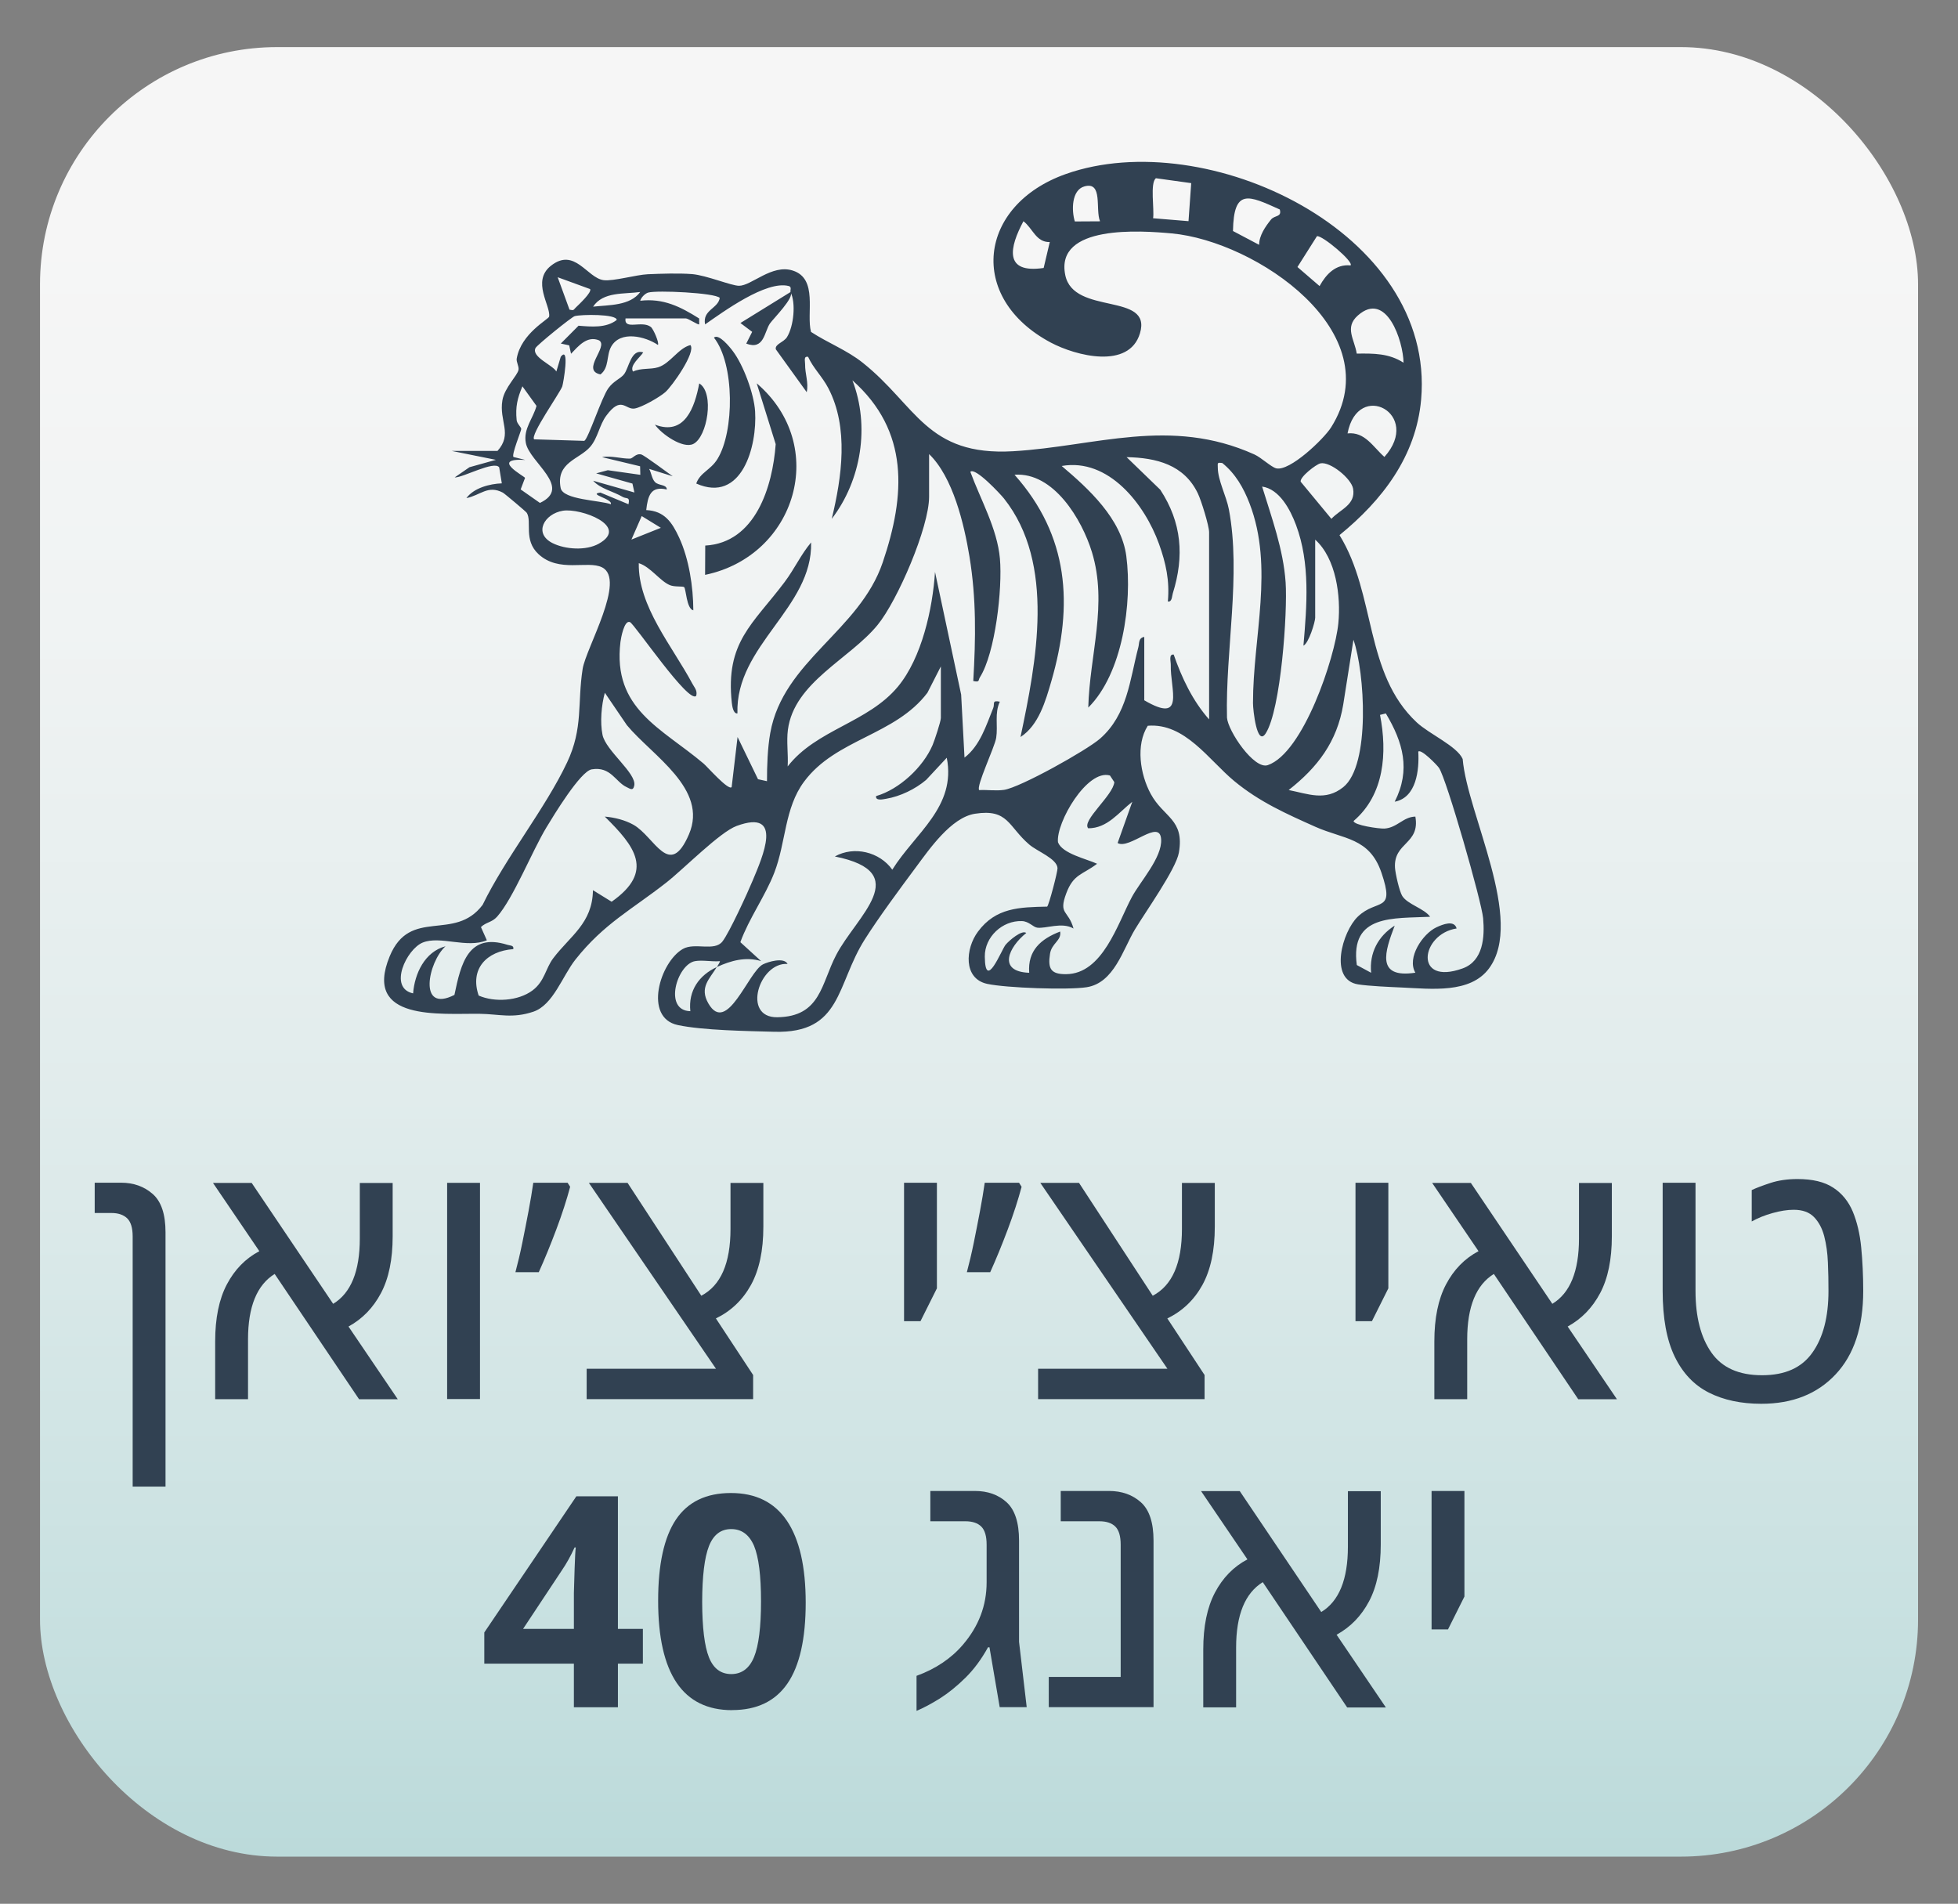 <?xml version="1.0" encoding="UTF-8"?>
<svg id="Layer_1" xmlns="http://www.w3.org/2000/svg" version="1.1" xmlns:xlink="http://www.w3.org/1999/xlink" viewBox="0 0 268.17 260.74">
  <rect x="0" y="0" width="268.17" height="260.74" fill="#808080" stroke="none"/>
  <!-- Generator: Adobe Illustrator 29.4.0, SVG Export Plug-In . SVG Version: 2.1.0 Build 152)  -->
  <defs>
    <style>
      .st0 {
        fill: #314152;
      }

      .st1 {
        fill: url(#linear-gradient);
      }
    </style>
    <linearGradient id="linear-gradient" x1="134.09" y1="6.45" x2="134.09" y2="254.29" gradientUnits="userSpaceOnUse">
      <stop offset=".1" stop-color="#f6f6f6"/>
      <stop offset=".32" stop-color="#f0f3f3"/>
      <stop offset=".58" stop-color="#e1ecec"/>
      <stop offset=".88" stop-color="#c7e0e0"/>
      <stop offset="1" stop-color="#bbdada"/>
    </linearGradient>
  </defs>
  <rect class="st1" x="5.48" y="6.45" width="257.22" height="247.83" rx="32.48" ry="32.48"/>
  <g>
    <path class="st0" d="M68.11,61.79c2.16-2.37.21-4.08.7-6.97.3-1.76,2.09-3.4,2.21-4.19.07-.47-.33-1.07-.25-1.52.59-3.45,4.38-5.38,4.44-5.75.23-1.49-2.43-4.83.23-6.95,3.27-2.6,4.96,1.67,7.24,1.96,1.3.17,4.47-.74,6.03-.81,1.84-.08,4.26-.16,6.07-.02,1.97.16,5.38,1.6,6.44,1.6,1.7,0,4.5-2.99,7.34-2.09,3.54,1.11,1.83,5.89,2.52,8.41,2.29,1.5,4.93,2.5,7.08,4.22,7.36,5.85,8.73,12.81,20.61,12.12,11.25-.66,21.49-4.76,33.03.44.95.43,2.29,1.72,2.98,1.9,1.85.47,6.53-4.02,7.53-5.61,8.19-13.01-10.29-25.5-21.82-26.56-4.23-.39-16.02-1.24-14.59,5.71,1.14,5.57,11.94,2.28,10.23,7.97-1.49,4.97-8.76,3.1-12.21,1.27-11.53-6.13-9.96-18.84,2.07-23.09,19.21-6.79,50.67,7.96,48.65,30.89-.69,7.8-5.34,13.81-11.18,18.57,5.02,8.11,3.38,18.93,10.58,25.65,1.7,1.59,5.52,3.25,6.29,5.01.64,7.59,8.52,22.04,3.61,28.68-2.57,3.48-7.94,2.8-11.9,2.62-1.62-.07-4.58-.2-6.03-.43-4.04-.63-2.17-7.24-.04-9.28,2.67-2.55,5.15-.42,3.23-6.03-1.65-4.83-5.17-4.54-9.06-6.28s-7.62-3.38-11.1-6.26-6.75-7.99-11.84-7.57c-1.67,2.63-1.05,6.64.4,9.32,1.76,3.26,4.66,3.46,3.86,8.06-.39,2.25-4.6,8.15-6.02,10.52-1.64,2.73-2.85,7.33-6.62,7.91-2.58.4-11.01.1-13.61-.46-3.32-.72-2.99-4.84-1.27-7.15,2.45-3.31,5.7-3.35,9.48-3.43.23-.16,1.45-4.8,1.42-5.28-.09-1.3-2.76-2.27-3.87-3.22-2.89-2.47-2.86-4.94-7.44-4.22-3.25.51-6.23,4.83-8.05,7.28-2.2,2.96-5.09,6.86-7.03,9.92-3.94,6.2-3.1,12.92-12.41,12.66-3.69-.1-9.78-.19-13.21-.92-4.73-1.01-2.45-8.62.69-10.42,1.64-.94,4.33.39,5.43-1.03.95-1.22,3.44-6.66,4.15-8.37,1.32-3.17,4.32-9.85-2.21-7.45-2.29.84-7.23,5.87-9.61,7.74-4.74,3.72-8.54,5.61-12.46,10.55-1.79,2.26-3.05,6.23-5.77,7.15-2.87.97-4.73.32-7.34.29-5.4-.07-16.03,1.07-12.34-7.87,2.8-6.79,8.86-1.91,12.73-7.05,3.13-6.45,8.6-13.21,11.57-19.51,2.23-4.72,1.39-8.1,2.13-12.81.45-2.85,6.01-12.25,2.65-13.91-1.97-.98-5.89.79-8.69-1.8-2.1-1.94-.87-4.44-1.61-5.66-.11-.18-3.08-2.67-3.28-2.77-2.06-1.08-3.06.37-4.99.75,1.02-1.4,3.21-1.96,4.85-2.02l-.36-2.19c-.68-.97-4.98,1.43-6.1,1.38l2.03-1.4,3.62-1.01-6.05-1.22h6.26ZM163.14,25.08l-4.82-.67c-.84.61-.2,4.32-.39,5.48l4.85.4.37-5.22ZM150.66,30.3c-.67-1.6.44-5.5-2.14-4.77-1.78.5-1.77,3.32-1.31,4.8l3.45-.02ZM175.28,28.69c-4.26-1.92-6.31-2.96-6.41,2.95l3.58,1.89c0-1.26.85-2.49,1.62-3.45.51-.64,1.52-.3,1.21-1.39ZM143.78,33.15c-1.89.06-2.35-1.91-3.61-2.85-1.89,3.53-2.76,7.22,2.77,6.4l.84-3.56ZM184.97,36.35c.5-.47-3.9-4.17-4.6-4l-2.67,4.22,3.03,2.61c.9-1.63,2.21-3.03,4.24-2.83ZM80.82,39.59l-4.44-1.62,1.62,4.44c.62.15.53.03.84-.27.44-.43,2.27-2.13,1.98-2.55ZM108.27,39.99c-.08-.16.23-.72-.26-.82-3.08-.78-8.95,3.53-11.44,5.26-.39-1.99,1.79-2.16,2.01-3.63-.64-.7-8.6-1.07-9.8-.73-.42.12-.98.67-1.09,1.12,3.17-.37,5.51.82,8.07,2.43v.8c-.11.13-1.51-.81-1.81-.81h-8.28c-.21,1.67,2.24.22,3.47,1.17.35.27,1.18,2.19.97,2.46-1.73-1.17-5.15-2.02-6.41.25-.67,1.21-.24,2.86-1.46,3.79-2.73-.57,1.15-3.8-.18-4.66-1.65-.7-2.87.81-3.85,1.83l-.25-1.15-1.15-.25,2.43-2.44c1.74.14,3.79.34,5.23-.79,0-.83-4.88-.77-5.76-.52-.43.12-5.15,3.95-5.36,4.36-.62,1.22,2.34,2.32,2.85,3.22l.6-2.01c1.27-1.64.35,3.64.21,4.05-.3.87-4.45,6.7-3.85,7.25l6.87.21c.57-.34,2.35-5.9,3.29-7.21.73-1.01,1.64-1.28,2.14-1.9.7-.88.95-3.54,2.64-3.01-.4.66-1.92,1.79-1.4,2.63,1.09-.52,2.37-.26,3.44-.59,1.67-.52,2.76-2.62,4.42-3.04.8.95-2.5,5.63-3.44,6.45-.82.71-3.22,2.08-4.2,2.24-1.27.21-1.81-1.82-3.88.98-.95,1.28-1.15,3.04-2.2,4.26-1.5,1.74-4.74,2.12-4.05,5.65.32,1.62,5.38,1.67,6.87,2.22.3-.74-3.21-1.37-1.43-1.6l3.85,1.6c.23-1.08-.27-.7-.79-1-1.3-.77-3.06-1.11-4.05-2.22l5.65,1.61-.27-1.22-4.97-1.4,1.6-.43,4.45.63-.03-1.17-5.21-1.25c1.25-.25,2.7.24,3.84.2.37-.01.79-.75,1.52-.57.44.11,3.62,2.51,4.32,2.99l-3.23-1.01c.31.56.37,1.37.81,1.81.51.51,1.59.29,1.61,1.01-2.21-.52-2.6.87-2.82,2.82,2.5.12,3.53,1.66,4.51,3.77,1.35,2.93,1.93,6.74,1.94,9.96-.94-.2-1-2.98-1.26-3.18-.19-.15-1.3,0-1.95-.27-1.35-.55-2.65-2.51-4.26-3.01-.11,5.92,4.62,11.4,7.33,16.49.29.55.72.93.54,1.67-.98,1.24-8.45-9.83-9.08-10.09-.79-.32-1.24,2.22-1.3,2.72-1.11,9.2,5.65,11.8,11.39,16.66.5.42,3.4,3.74,3.84,3.22l.81-6.86,2.8,5.78,1.23.27c0-2.12.08-4.54.45-6.61,1.76-9.87,12.22-13.97,15.4-23.35,3.13-9.22,3.66-18-4.15-24.94,2.41,6.25,1.23,13.67-2.83,18.97,1.38-5.73,2.36-12.47-.47-17.9-.84-1.61-2.05-2.71-2.77-4.29-.65-.11-.4.56-.41,1.01-.02,1.33.51,2.55.22,3.83l-4.23-5.87c-.16-.72,1.07-.94,1.53-1.67.93-1.5,1.24-4.69.48-6.18.63.69-2.4,3.7-2.82,4.32-.77,1.13-.79,3.69-3.24,2.75l.81-1.61-1.61-1.21,6.86-4.24ZM87.69,39.99c-2.21.31-5.09-.07-6.46,2.01,2.14-.24,5.06-.1,6.46-2.01ZM192.23,49.68c-.04-2.95-2.33-9.95-6.26-6.47-1.86,1.65-.45,3.27-.15,5.22,2.32-.03,4.4-.05,6.42,1.25ZM71.91,65.45l-.6,1.58,2.64,1.85c4.5-2.13-1.43-5.55-1.93-8.21-.37-1.95,1-3.34,1.46-5.08l-1.93-2.68c-.69,1.65-.97,2.8-.79,4.63.05.5.63.95.63,1.22,0,.24-1.37,3.56-1.06,3.83l1.61.4c-4.9-.27-.11,2.23-.03,2.46ZM184.56,59.36c2.38-.26,3.5,1.86,5.05,3.22,5.24-5.85-3.63-10.65-5.05-3.22ZM127.25,62.19v5.85c0,4.17-4.32,14.22-7.06,17.56-3.82,4.67-11.43,7.84-12.28,14.36-.21,1.6.07,3.38-.03,5.01,3.93-5.07,10.98-5.97,15.1-10.93,3.27-3.94,4.76-10.69,5.08-15.71l3.58,16.8.46,8.63c2.13-1.63,2.97-4.41,3.93-6.78.25-.61-.24-1.1.91-.88-.75,1.58-.24,3.28-.5,4.95-.2,1.28-2.79,6.68-2.33,7.16,1.11-.06,2.29.13,3.4-.03,2.23-.33,11.33-5.42,13.16-7.02,3.75-3.29,4.07-8.05,5.24-12.52.15-.56-.01-1.26.81-1.41v8.68c5.69,3.33,3.54-1.53,3.63-4.85.01-.48-.3-1.5.4-1.41,1.11,3.19,2.59,6.33,4.85,8.88v-25.63c0-.89-1.08-4.37-1.54-5.32-1.88-3.94-5.69-4.89-9.76-4.97l4.61,4.46c2.95,4.5,3.31,9.09,1.72,14.19-.13.42-.1,1.22-.68,1.12.26-2.84-.26-5.24-1.21-7.88-1.95-5.42-6.89-11.81-13.33-10.68,3.69,3.12,8.17,7.21,8.85,12.34.84,6.41-.51,16.08-5.21,20.75.19-7.26,2.69-14.13.5-21.3-1.36-4.45-5.24-10.98-10.6-10.59,7.44,8.37,8.08,17.79,5.05,28.25-.79,2.72-1.74,6.07-4.23,7.67,2.16-10.25,4.83-23.72-2.26-32.66-.47-.59-3.94-4.33-4.61-3.66,1.39,3.79,3.69,7.79,4.05,11.89s-.63,12.92-2.74,16.25c-.26.41.02.71-.91.51.34-5.82.43-11.25-.52-17.04-.74-4.48-2.26-10.88-5.53-14.04ZM180.13,73.9v10.7c0,.56-.88,3.5-1.61,3.83.47-5.49.95-11.28-1.02-16.54-.77-2.06-2.25-4.91-4.64-5.25,1.31,4.28,2.91,8.6,3.22,13.12.28,4.09-.65,17.41-2.72,20.67-1.21,1.91-1.75-3.21-1.75-4.13-.01-9.08,2.91-18.57-.47-27.35-.83-2.15-1.93-4.08-3.74-5.54-.71-.09-.62-.02-.61.61,0,1.76,1.17,3.9,1.52,5.75,1.69,8.91-.49,19.4-.26,28.52.13,1.82,3.71,7.15,5.59,6.5,4.86-1.68,9.2-14.72,9.66-19.43.36-3.67-.29-8.87-3.18-11.46ZM180.83,63.47c-.57.12-2.81,1.84-2.69,2.5l4.21,5.09c1.19-1.3,3.37-1.91,2.97-4.14-.25-1.39-3.13-3.74-4.48-3.46ZM77.09,69.95c-2.53.41-4.08,3.1-1.4,4.44,1.75.87,4.57,1.05,6.31.08,4.31-2.4-2.46-4.92-4.91-4.52ZM90.51,72.29l-2.62-1.61-1.41,3.22,4.03-1.61ZM176.49,108.2c2.69.53,5.03,1.57,7.48-.39,3.77-3.01,2.95-15.82,1.4-20.19l-1.4,8.88c-.85,5.1-3.51,8.59-7.47,11.7ZM98.18,132.43c-.99,1.65-2.43,2.8-1.16,5,2.54,4.4,5.47-4.33,7.47-5.35.69-.35,2.88-1.02,3.38-.06-3.87-.28-6.32,7.37-1.41,7.3,5.95-.08,6-4.58,8.06-8.52,2.77-5.34,10.77-11.3-.18-13.5,2.63-1.48,6.14-.63,7.87,1.81,3.12-5.01,8.79-8.61,7.46-15.33l-2.82,3.03c-1.5,1.27-3.54,2.26-5.49,2.59-.41.07-1.48.32-1.37-.37,3.19-.92,6.45-3.97,7.74-6.99.27-.64,1.13-3.23,1.13-3.71v-7.06l-1.84,3.61c-4.44,5.86-12.54,6.3-16.89,12.17-2.7,3.63-2.47,8.3-4.08,12.47-1.23,3.19-3.47,6.26-4.65,9.52l2.84,2.59c-2.07-.63-4.12-.08-6.05.81.1-.17.48-.75.4-.8-1.08.1-2.38-.19-3.42,0-2.44.46-4.35,6.77-.62,6.85-.3-2.82,1.2-4.93,3.64-6.05ZM82.84,111.84c1.31.11,2.77.47,3.92,1.12,2.92,1.65,4.92,7.54,7.6,1.31s-5.01-10.75-8.5-14.95l-3.02-4.44c-.47,1.7-.67,4.02-.32,5.76.45,2.19,4.69,5.26,4.35,6.95-.16.8-.59.42-1.03.22-1.53-.69-2.17-2.88-4.8-2.44-1.55.26-5.22,6.33-6.2,7.95-1.96,3.24-4.53,9.71-6.75,12.22-.72.81-1.51.74-2.22,1.43l.81,1.81c-2.75,1.14-6.39-.66-8.78.31-2.22.9-4.76,6.23-1.32,6.96.21-2.7,1.59-5.7,4.44-6.45-2.38,2.14-3.84,9.23,1.22,6.66.89-4.3,1.9-8.55,7.26-6.86.38.12.92.06.8.59-3.66.27-5.99,2.71-4.74,6.36,2.17.95,5.41.76,7.37-.7,1.67-1.25,1.77-2.99,2.85-4.42,2.31-3.05,5.37-4.78,5.43-9.31l2.56,1.58c5.94-4.17,3.16-7.62-.95-11.67ZM189.81,97.71l-.8.2c1.01,5.19.6,10.93-3.62,14.53,0,.58,3.51,1.08,4.22,1.04,1.76-.11,2.57-1.61,4.24-1.64.67,3.8-3,3.5-2.79,7,.05.79.6,3.25,1,3.88.74,1.16,3.01,1.7,3.81,2.84-5,.25-10.99-.38-10.04,6.61l1.96,1.06c-.26-2.72.95-5.01,3.23-6.46-1.34,3.53-2.63,7.28,2.83,6.45-1.21-2.05,1.01-5.33,2.87-6.21.87-.41,2.46-1.05,2.78.15-4.93.76-5.92,7.91.83,5.47,2.82-1.02,3.03-4.31,2.8-6.88-.2-2.26-5.02-19.11-6.05-20.59-.26-.38-2.45-2.64-2.83-2.22.14,2.49-.24,6.3-3.23,6.86,2.22-4.37,1.15-8.13-1.22-12.1ZM149.05,113.45c-.96-1.03,3.4-4.5,3.57-6.33l-.6-.91c-3.12-.91-7.4,6.45-7.12,9.14.58,1.56,3.88,2.27,5.36,2.95-2,1.52-3.23,1.39-4.22,4.04-1.11,2.96.28,2.26.99,4.83-1.59-.94-3.79.05-4.98-.12-.56-.08-1.12-.86-2.08-.9-2.7-.1-5.12,2.19-5.09,4.86.05,4.86,2.29-.94,2.85-1.62.48-.58,2.24-2.09,2.83-1.61-2.4,1.91-4.01,5.29.4,5.45-.23-3.05,1.6-4.64,4.24-5.65.21,1.26-1.16,1.57-1.39,3.05-.32,2.03.11,2.81,2.2,2.79,5.02-.03,7.06-6.92,9.01-10.56,1.14-2.13,4.17-5.42,4.01-7.91-.18-2.91-4.33,1.45-5.96.51l2.01-5.65c-1.85,1.44-3.41,3.65-6.05,3.63Z"/>
    <path class="st0" d="M96.57,78.74l.02-4.02c6.9-.38,9.23-8.11,9.65-13.89l-2.6-8.33c9.97,8.53,5.4,23.64-7.06,26.23Z"/>
    <path class="st0" d="M95.36,66.22c.53-1.51,1.97-1.84,2.9-3.35,2.33-3.76,2.38-13.02-.48-16.63.65-.58,2.11,1.21,2.59,1.85,1.46,1.93,2.9,5.85,3.05,8.25.3,4.8-1.83,12.65-8.07,9.88Z"/>
    <path class="st0" d="M101,97.71c-.59.07-.72-1.06-.77-1.45-.9-8.34,2.89-10.77,7.22-16.53,1.37-1.82,2.22-3.75,3.64-5.44.23,8.96-10.38,14.09-10.09,23.41Z"/>
    <path class="st0" d="M89.71,58.16c4.08,1.56,5.44-2.37,6.06-5.65,2.12,1.28,1.11,7.34-.81,8.29-1.45.72-4.44-1.42-5.25-2.63Z"/>
  </g>
  <g>
    <path class="st0" d="M18.17,203.61v-34.27c0-1.17-.25-1.99-.75-2.48-.5-.48-1.22-.73-2.15-.73h-2.3v-4.15h3.6c1.73,0,3.18.52,4.35,1.55,1.17,1.03,1.75,2.78,1.75,5.25v34.82h-4.5Z"/>
    <path class="st0" d="M29.47,191.61v-7.9c0-3.17.53-5.77,1.6-7.8,1.07-2.03,2.55-3.55,4.45-4.55l-6.35-9.35h5.3l11.16,16.56c2.43-1.47,3.65-4.45,3.65-8.95v-7.6h4.5v7.3c0,3.17-.53,5.76-1.6,7.78s-2.55,3.54-4.45,4.58l6.75,9.96h-5.3l-11.56-17.16c-2.43,1.5-3.65,4.49-3.65,8.95v8.2h-4.5v-.02Z"/>
    <path class="st0" d="M61.24,191.61v-29.61h4.5v29.61h-4.5Z"/>
    <path class="st0" d="M70.59,174.25c.33-1.23.65-2.58.95-4.05s.58-2.91.85-4.33c.27-1.42.48-2.71.65-3.88h4.7l.35.55c-.47,1.77-1.1,3.72-1.9,5.85s-1.6,4.08-2.4,5.85h-3.2Z"/>
    <path class="st0" d="M80.35,191.61v-4.15h17.71l-17.41-25.46h5.3l10.1,15.46c2.67-1.4,4-4.45,4-9.15v-6.3h4.5v6c0,3.27-.57,5.93-1.7,7.98s-2.74,3.58-4.8,4.58l5.1,7.75v3.3h-22.81.01Z"/>
    <path class="st0" d="M123.82,180.95v-18.96h4.5v14.46l-2.25,4.5h-2.25Z"/>
    <path class="st0" d="M132.42,174.25c.33-1.23.65-2.58.95-4.05s.58-2.91.85-4.33c.27-1.42.48-2.71.65-3.88h4.7l.35.55c-.47,1.77-1.1,3.72-1.9,5.85s-1.6,4.08-2.4,5.85h-3.2Z"/>
    <path class="st0" d="M142.18,191.61v-4.15h17.71l-17.41-25.46h5.3l10.1,15.46c2.67-1.4,4-4.45,4-9.15v-6.3h4.5v6c0,3.27-.57,5.93-1.7,7.98s-2.74,3.58-4.8,4.58l5.1,7.75v3.3h-22.81.01Z"/>
    <path class="st0" d="M185.65,180.95v-18.96h4.5v14.46l-2.25,4.5h-2.25Z"/>
    <path class="st0" d="M196.45,191.61v-7.9c0-3.17.53-5.77,1.6-7.8,1.07-2.03,2.55-3.55,4.45-4.55l-6.35-9.35h5.3l11.16,16.56c2.43-1.47,3.65-4.45,3.65-8.95v-7.6h4.5v7.3c0,3.17-.53,5.76-1.6,7.78-1.07,2.02-2.55,3.54-4.45,4.58l6.75,9.96h-5.3l-11.56-17.16c-2.43,1.5-3.65,4.49-3.65,8.95v8.2h-4.5v-.02Z"/>
    <path class="st0" d="M241.23,192.26c-2.77,0-5.16-.51-7.18-1.53s-3.58-2.66-4.68-4.93-1.65-5.27-1.65-9v-14.81h4.5v14.81c0,3.57.73,6.39,2.18,8.45,1.45,2.07,3.76,3.1,6.93,3.1s5.44-1.03,6.9-3.1c1.47-2.07,2.2-4.88,2.2-8.45,0-1.3-.02-2.6-.08-3.9-.05-1.3-.22-2.49-.5-3.58-.28-1.08-.75-1.96-1.4-2.63s-1.58-1-2.78-1c-.87,0-1.83.15-2.9.45s-2.02.68-2.85,1.15v-4.3c.63-.3,1.49-.62,2.58-.98,1.08-.35,2.31-.53,3.68-.53,2.07,0,3.7.39,4.9,1.18,1.2.78,2.09,1.88,2.68,3.28.58,1.4.97,3.03,1.15,4.88.18,1.85.28,3.84.28,5.98,0,4.94-1.26,8.75-3.78,11.43-2.52,2.69-5.91,4.03-10.18,4.03Z"/>
    <path class="st0" d="M84.63,223.09h3.42v4.76h-3.42v5.97h-6.03v-5.97h-12.27v-4.27l12.61-18.65h5.69v18.16h0ZM78.6,223.09v-4.9c.01-.65.05-1.77.1-3.38.05-1.61.11-2.57.16-2.88h-.16c-.54,1.19-1.13,2.24-1.76,3.16l-5.3,8h6.96Z"/>
    <path class="st0" d="M100.27,234.22c-6.75,0-10.13-5-10.13-14.99,0-4.98.81-8.68,2.44-11.12,1.63-2.42,4.14-3.63,7.53-3.63s5.94,1.26,7.66,3.79c1.72,2.54,2.58,6.29,2.58,11.23s-.83,8.64-2.5,11.07-4.2,3.64-7.58,3.64h0ZM100.15,209.42c-1.43,0-2.44.78-3.05,2.33s-.92,4.1-.93,7.64c.01,3.54.32,6.07.93,7.6s1.63,2.29,3.07,2.29c1.44-.01,2.48-.8,3.11-2.35s.95-4.09.95-7.62-.32-6.05-.95-7.58c-.66-1.54-1.7-2.31-3.13-2.31Z"/>
    <path class="st0" d="M125.53,234.32v-4.8c1.3-.47,2.48-1.06,3.55-1.78,1.07-.72,2-1.54,2.8-2.48,2.17-2.53,3.25-5.38,3.25-8.55v-5.15c0-1.17-.24-1.99-.73-2.48-.48-.48-1.21-.73-2.18-.73h-4.8v-4.15h6.1c1.77,0,3.22.52,4.35,1.55,1.13,1.03,1.7,2.78,1.7,5.25v13.86l1.05,8.95h-3.7l-1.4-8.2h-.2c-.9,1.63-1.93,3.03-3.1,4.18-1.17,1.15-2.33,2.09-3.5,2.83-1.17.73-2.24,1.3-3.2,1.7h.01Z"/>
    <path class="st0" d="M143.64,233.82v-4.15h9.85v-18.11c0-1.17-.24-1.99-.73-2.48-.48-.48-1.21-.73-2.18-.73h-5.3v-4.15h6.6c1.77,0,3.23.52,4.38,1.55,1.15,1.03,1.73,2.78,1.73,5.25v22.81h-14.36,0Z"/>
    <path class="st0" d="M164.8,233.82v-7.9c0-3.17.53-5.77,1.6-7.8,1.07-2.03,2.55-3.55,4.45-4.55l-6.35-9.35h5.3l11.16,16.56c2.43-1.47,3.65-4.45,3.65-8.95v-7.6h4.5v7.3c0,3.17-.53,5.76-1.6,7.78-1.07,2.02-2.55,3.54-4.45,4.58l6.75,9.96h-5.3l-11.56-17.16c-2.43,1.5-3.65,4.49-3.65,8.95v8.2h-4.5v-.02Z"/>
    <path class="st0" d="M196.07,223.16v-18.96h4.5v14.46l-2.25,4.5h-2.25Z"/>
  </g>
</svg>